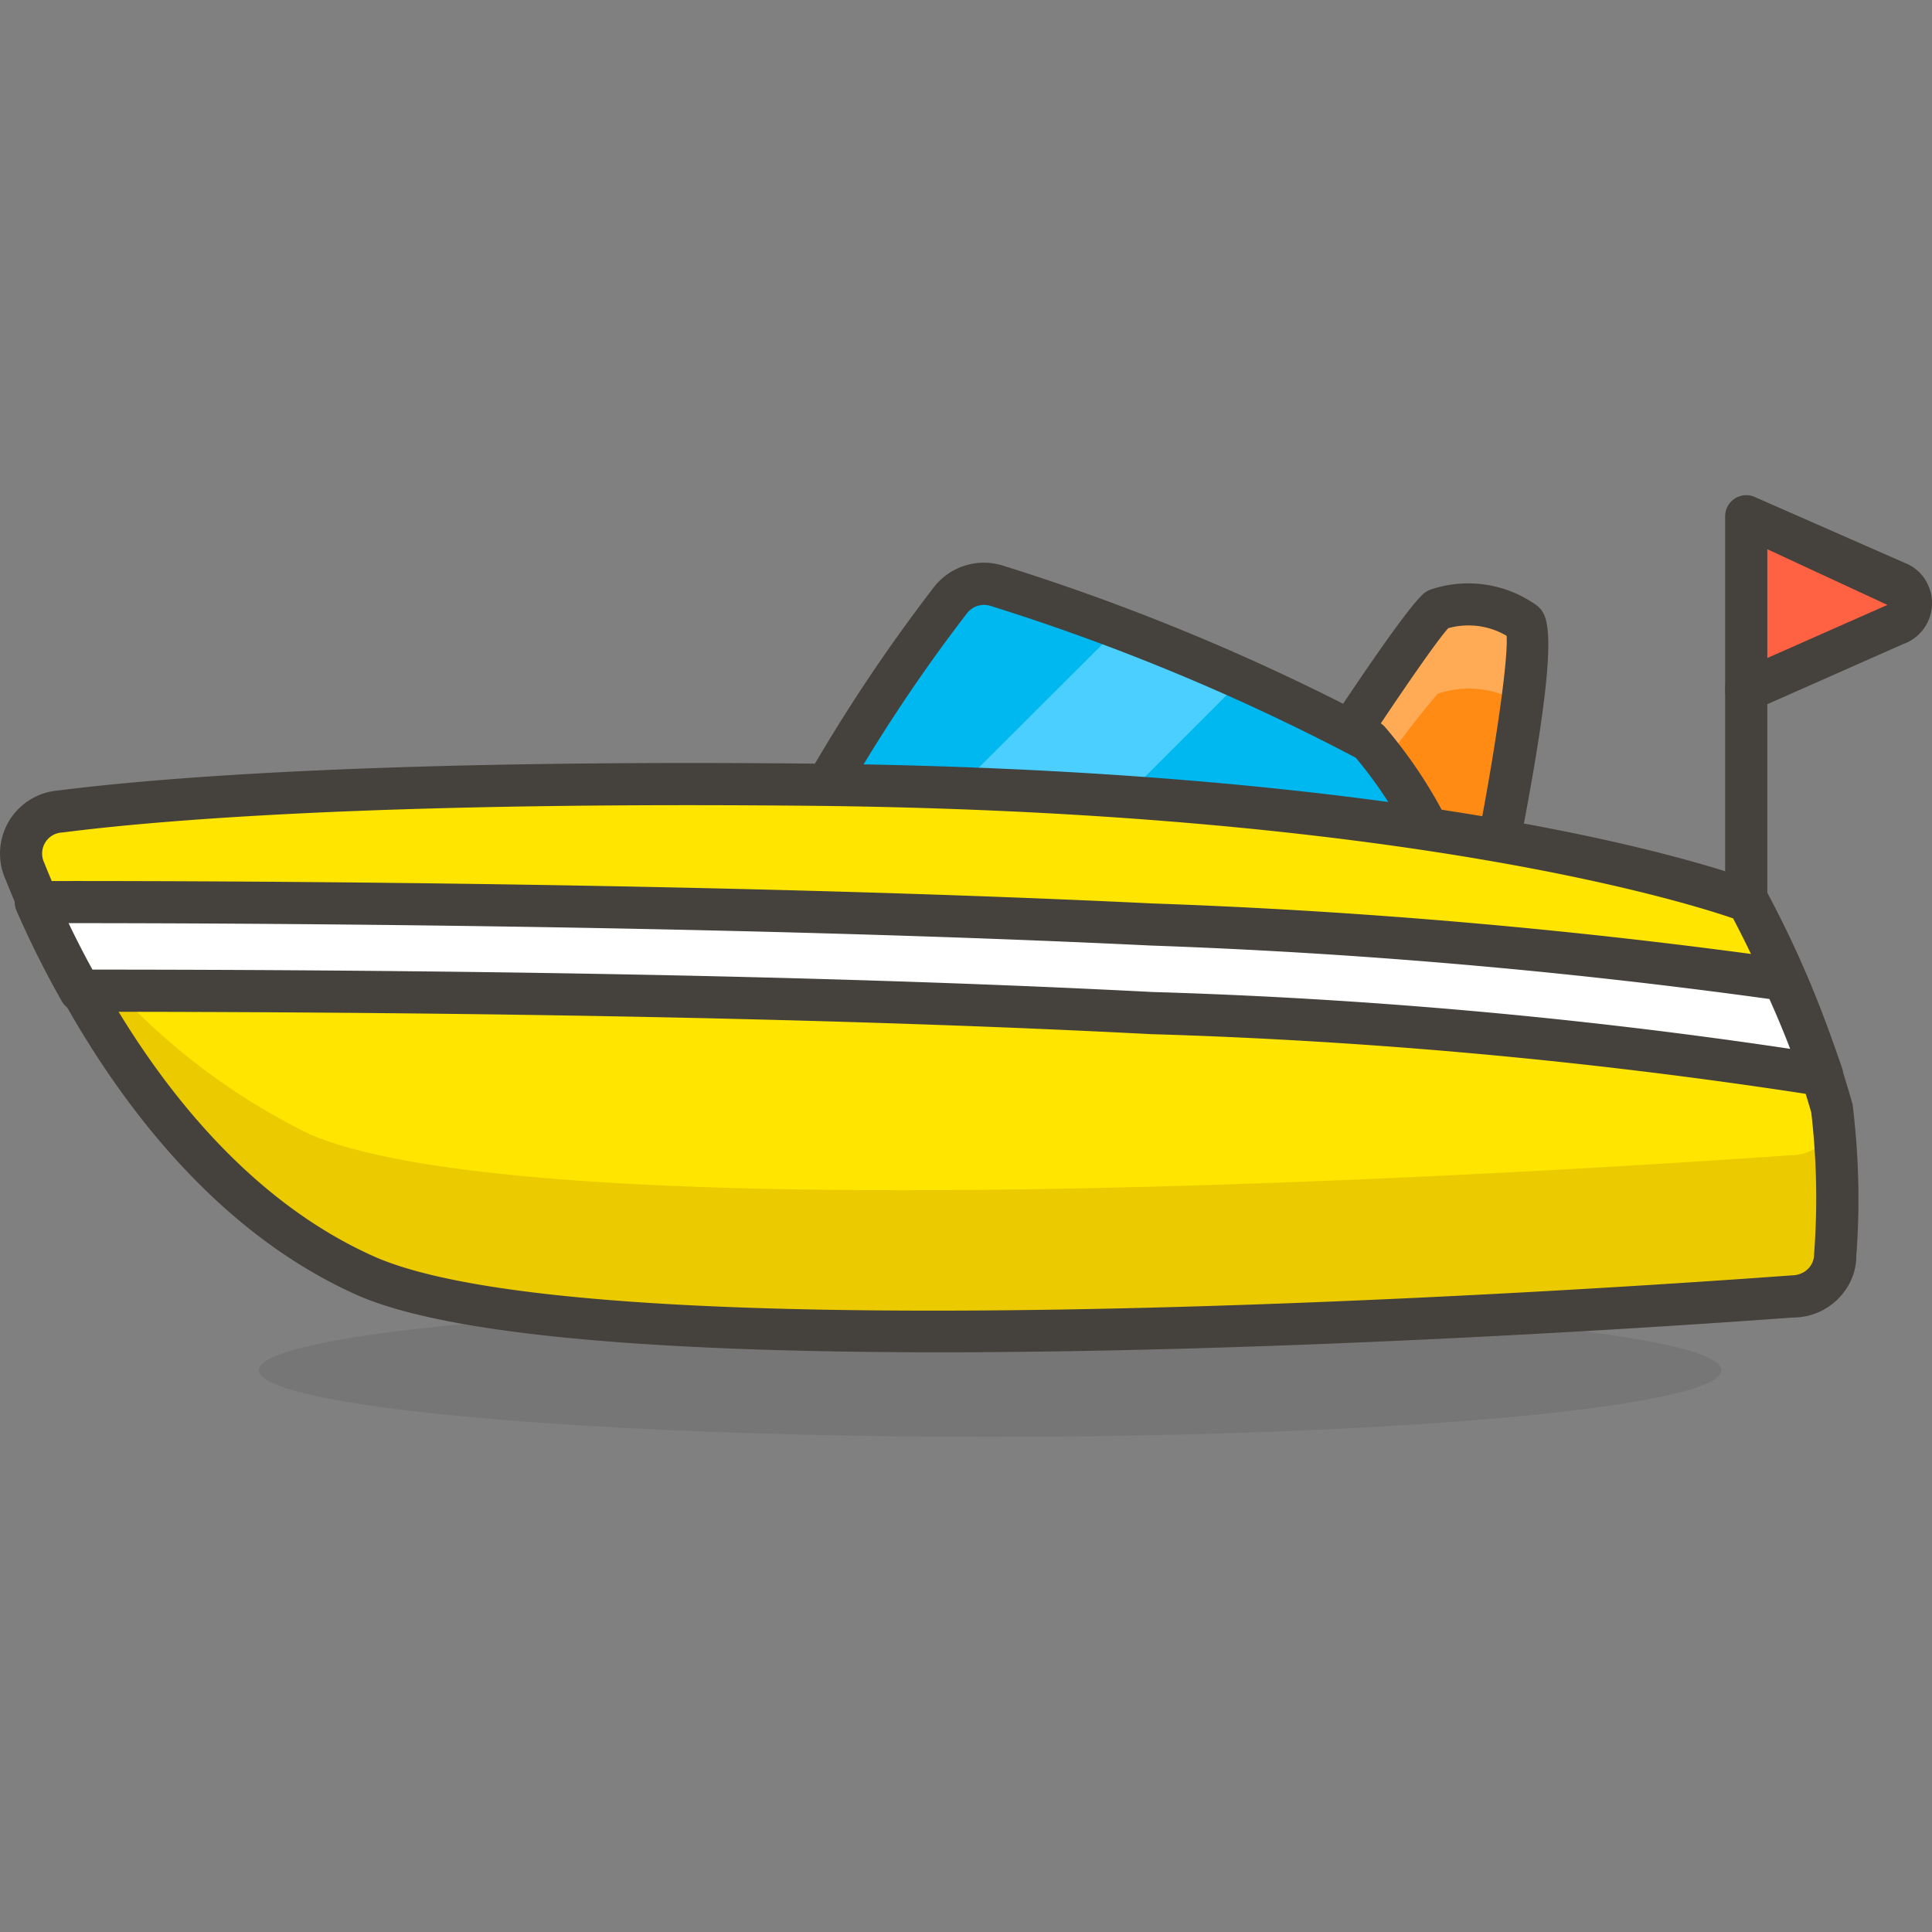 <svg xmlns="http://www.w3.org/2000/svg" viewBox="0 0 45.813 45.813" width="512" height="512"><rect x="0" y="0" width="45.813" height="45.813" fill="#808080" stroke="none"/><path d="M30.638 19.452s3-4.67 3.45-5a2.28 2.28 0 0 1 2.06.31c.35.3-.61 5.22-.61 5.22l-4.9-.53z" fill="#ff8a14"/><path d="M34.088 16.452a2.298 2.298 0 0 1 2 .25 4.734 4.734 0 0 0 .06-2 2.28 2.28 0 0 0-2.06-.31c-.48.35-3.45 5-3.45 5l1.22.13a27.87 27.87 0 0 1 2.23-3.07z" fill="#ffaa54"/><path d="M35.538 20.482a.502.502 0 0 1-.054-.003l-4.9-.53a.501.501 0 0 1-.367-.767c.917-1.428 3.102-4.786 3.575-5.133a.516.516 0 0 1 .136-.07 2.785 2.785 0 0 1 2.513.378c.261.221.604.516-.411 5.722a.504.504 0 0 1-.492.403zm-4.04-1.44l3.636.393c.339-1.812.632-3.8.592-4.358a1.781 1.781 0 0 0-1.384-.181c-.335.365-1.614 2.249-2.844 4.146z" fill="#45413c"/><ellipse cx="23.478" cy="32.492" rx="17.34" ry="1.58" opacity=".15" fill="#45413c"/><path d="M19.598 18.632a39.408 39.408 0 0 1 2.94-4.4 1 1 0 0 1 1.1-.34 51.893 51.893 0 0 1 8.83 3.68 10.737 10.737 0 0 1 1.42 2.14l-14.29-1.08z" fill="#00b8f0"/><path d="M22.558 18.852l3.87.29 3.05-3.05c-.88-.39-1.89-.81-2.94-1.21l-3.98 3.97z" fill="#4acfff"/><path d="M33.888 20.212l-.038-.001-14.289-1.08a.5.5 0 0 1-.396-.748 40.234 40.234 0 0 1 2.978-4.456 1.5 1.5 0 0 1 1.65-.511 52.544 52.544 0 0 1 8.91 3.714.49.49 0 0 1 .146.118 11.174 11.174 0 0 1 1.486 2.24.501.501 0 0 1-.447.724zm-13.451-2.018l12.561.949a10.192 10.192 0 0 0-.849-1.175 51.602 51.602 0 0 0-8.659-3.6.512.512 0 0 0-.556.169 38.845 38.845 0 0 0-2.497 3.657zM41.408 21.892a.5.5 0 0 1-.5-.5v-5.06a.5.5 0 0 1 1 0v5.06a.5.5 0 0 1-.5.5z" fill="#45413c"/><path d="M41.408 12.242l3.55 1.56a.53.53 0 0 1 0 1l-3.55 1.57v-4.13z" fill="#ff6242"/><path d="M41.408 16.872a.5.5 0 0 1-.5-.5v-4.13c0-.169.085-.326.227-.418a.496.496 0 0 1 .475-.039l3.55 1.56a.996.996 0 0 1 .553.513c.118.248.134.528.042.787a1.021 1.021 0 0 1-.63.629l-3.514 1.556a.53.53 0 0 1-.203.042zm.5-3.848v2.579l2.848-1.259-2.848-1.32z" fill="#45413c"/><path d="M1.438 19.242a1 1 0 0 0-.84 1.43c.94 2.36 3.46 7.51 8.05 9.57 5.4 2.43 28.95.86 33.87.5a1 1 0 0 0 1-1c.086-1.14.062-2.285-.07-3.42a24.611 24.611 0 0 0-2-4.95s-6.57-2.56-21.81-2.76c-10.77-.12-16.02.35-18.2.63z" fill="#ffe500"/><path d="M42.478 27.392c-5.11.36-29.53 1.93-35.14-.5a15.574 15.574 0 0 1-6.81-6.5 1 1 0 0 0 .07.28c.94 2.36 3.46 7.51 8.05 9.57 5.4 2.43 28.95.86 33.87.5a1 1 0 0 0 1-1 19.844 19.844 0 0 0 0-3.16 1.07 1.07 0 0 1-1.04.81z" fill="#ebcb00"/><path d="M22.295 32.066c-5.997 0-11.534-.325-13.853-1.368-4.824-2.165-7.418-7.604-8.309-9.841a1.501 1.501 0 0 1 1.255-2.113c2.251-.287 7.611-.75 18.254-.632 15.159.198 21.716 2.688 21.988 2.794.11.043.203.125.259.229a25.156 25.156 0 0 1 2.041 5.051c.151 1.241.176 2.424.088 3.593.001.79-.672 1.463-1.499 1.463-2.724.2-11.915.824-20.224.824zm-5.983-12.973c-8.423 0-12.838.392-14.811.645l-.033.003a.5.5 0 0 0-.42.715c.859 2.155 3.313 7.314 7.803 9.33 5.313 2.39 28.946.8 33.63.457.312-.001.536-.226.536-.501a17.571 17.571 0 0 0-.067-3.361 24.33 24.33 0 0 0-1.854-4.604c-1.121-.386-7.833-2.486-21.466-2.665a298.377 298.377 0 0 0-3.318-.019zm-14.874.149h.01-.01z" fill="#45413c"/><g><path d="M43.208 25.492a23.23 23.23 0 0 0-.91-2.26 144.612 144.612 0 0 0-15-1.31c-12.22-.59-26.45-.53-26.45-.53.314.718.664 1.419 1.05 2.1 3.49 0 15.15 0 25.4.53 5.329.157 10.643.648 15.91 1.47z" fill="#fff"/><path d="M43.208 25.992a.5.5 0 0 1-.077-.006 127.544 127.544 0 0 0-15.848-1.464c-6.804-.353-15.341-.53-25.385-.53a.5.5 0 0 1-.435-.254A23.335 23.335 0 0 1 .39 21.592a.5.5 0 0 1 .456-.7c.142.002 14.383-.053 26.476.531 5.008.175 10.072.617 15.045 1.314a.5.5 0 0 1 .384.284c.348.747.661 1.523.93 2.309a.502.502 0 0 1-.473.662zm-41.016-3c9.934.004 18.389.182 25.131.531 5.043.148 10.131.602 15.127 1.348a22.284 22.284 0 0 0-.493-1.182 144.654 144.654 0 0 0-14.677-1.268c-10.456-.505-22.524-.53-25.654-.531.178.372.367.74.566 1.102z" fill="#45413c"/></g></svg>